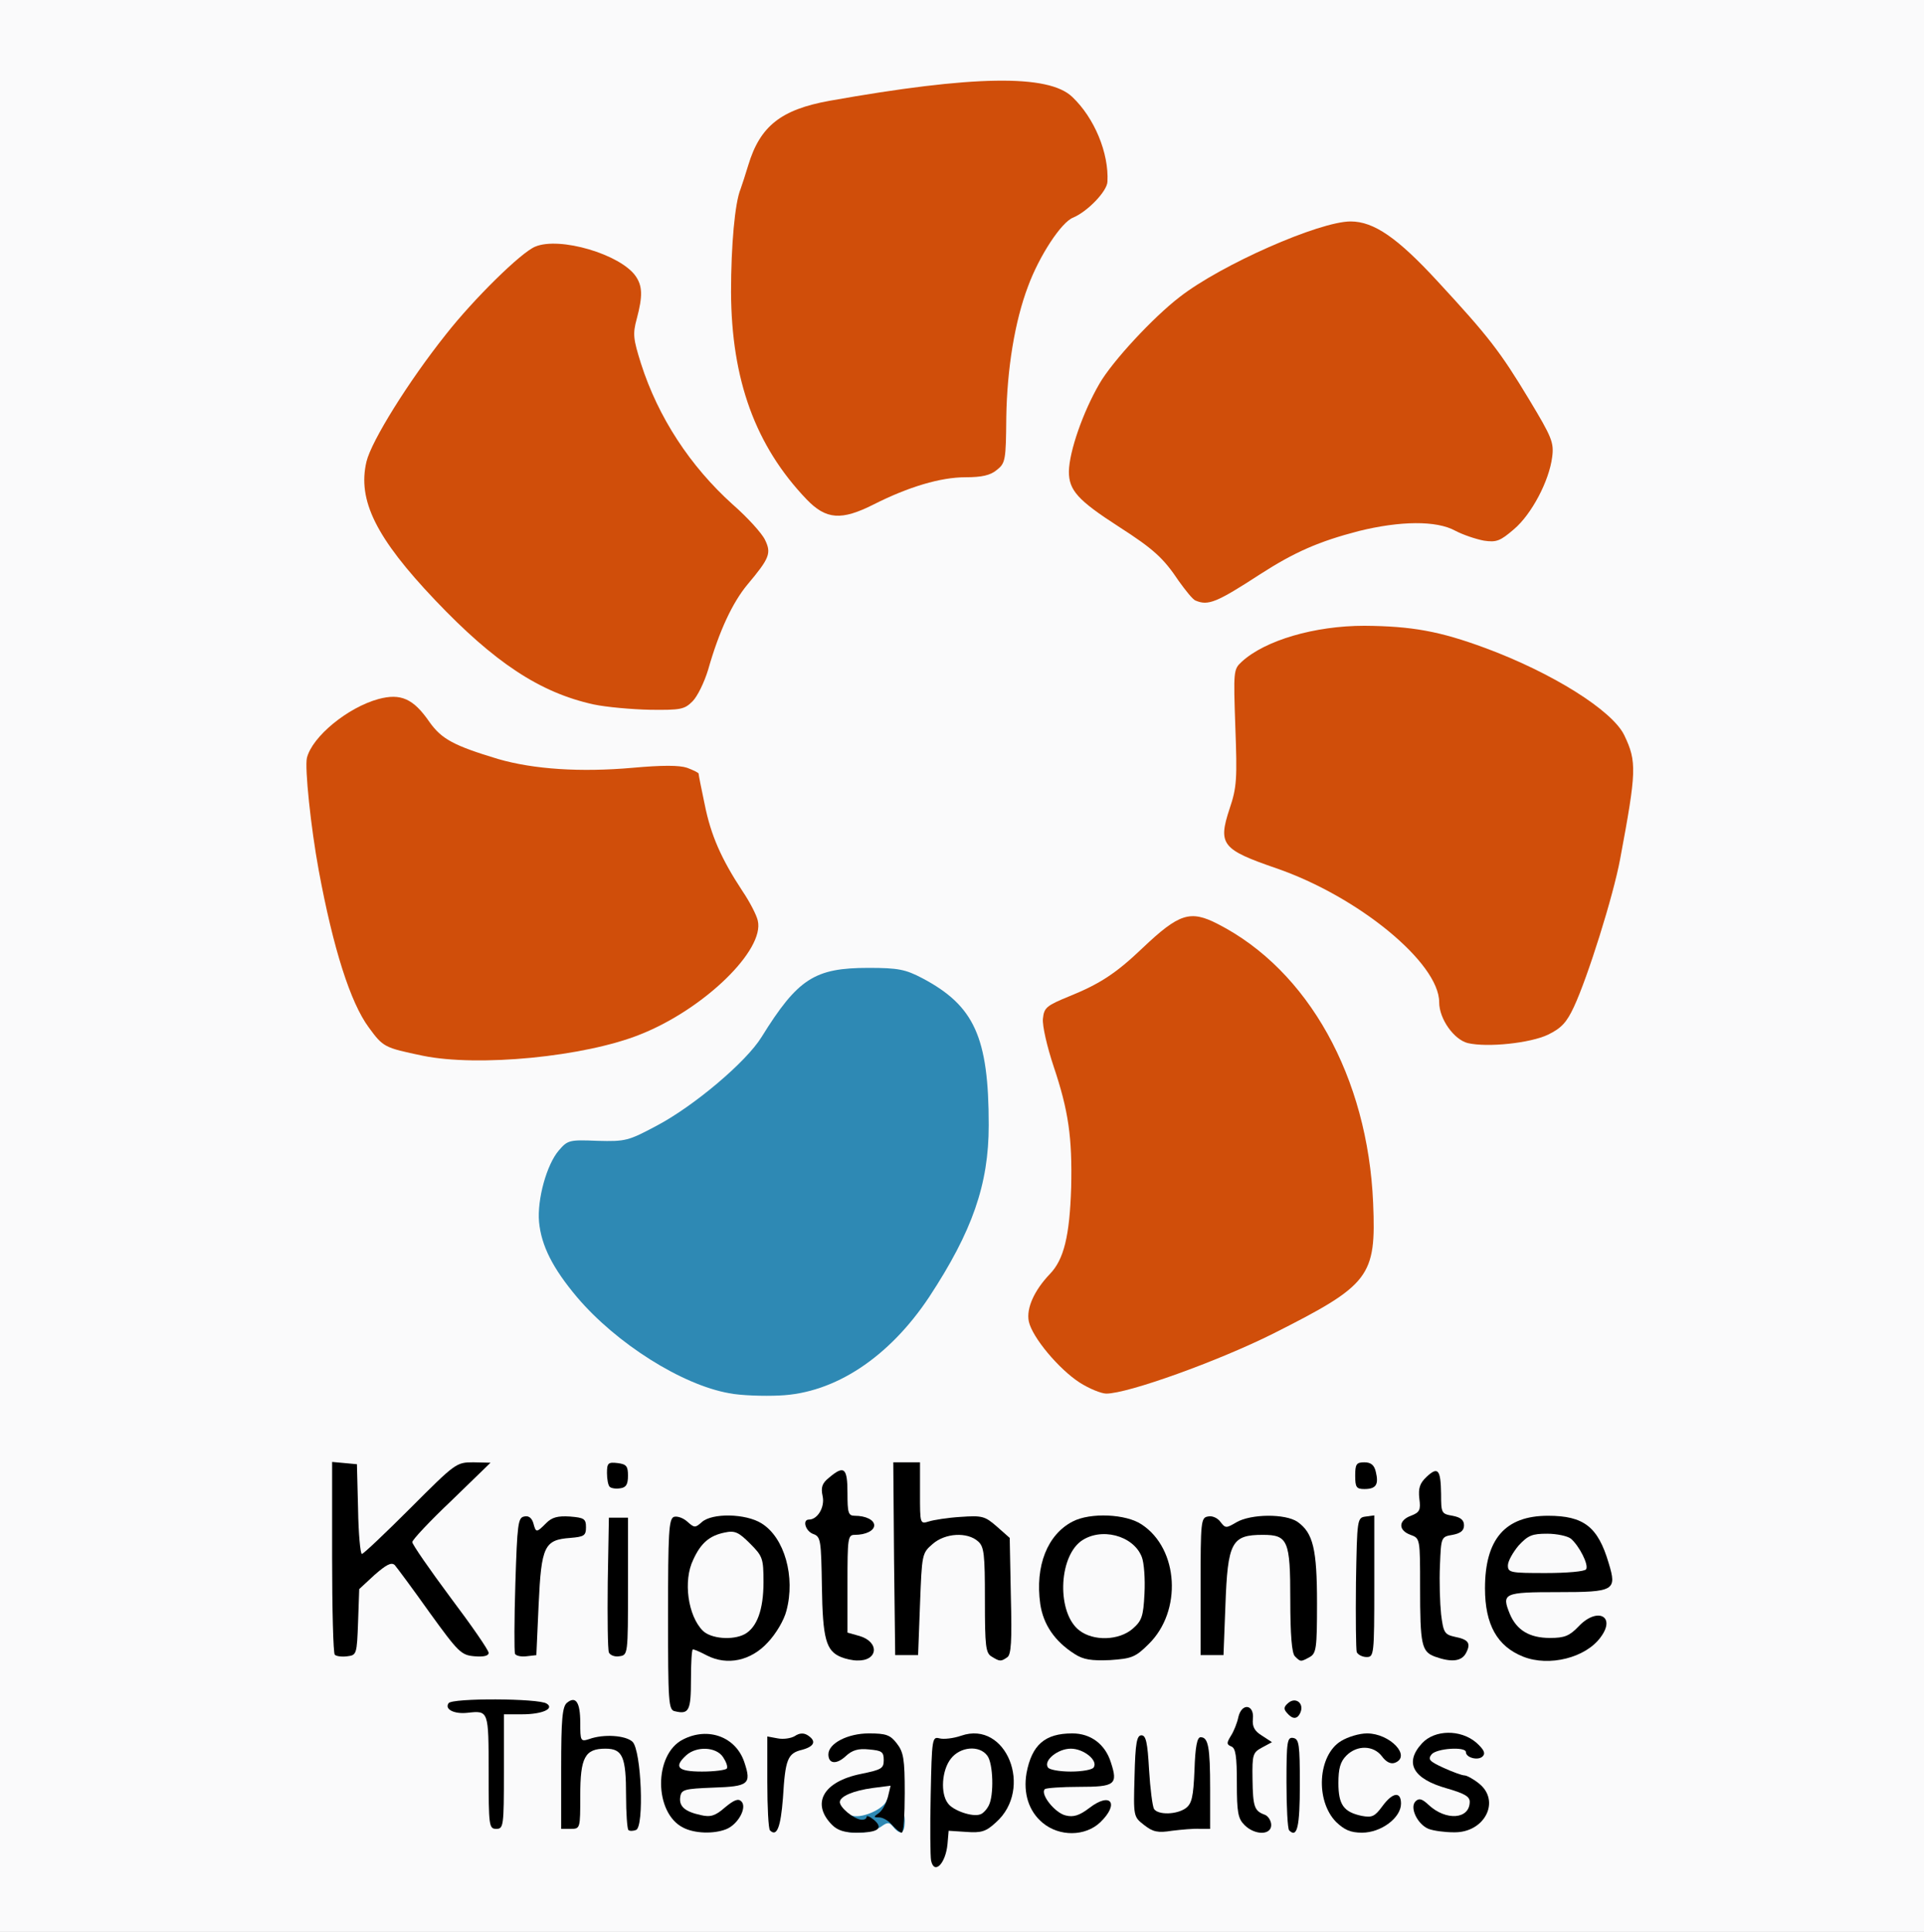 <?xml version="1.0" encoding="utf-8"?>
<!DOCTYPE svg PUBLIC "-//W3C//DTD SVG 1.0//EN" "http://www.w3.org/TR/2001/REC-SVG-20010904/DTD/svg10.dtd">
<svg version="1.0" xmlns="http://www.w3.org/2000/svg" width="252px" height="253px" viewBox="0 0 252 253" preserveAspectRatio="xMidYMid meet">
 <rect x="0" y="0" width="252" height="253" fill="#333333" stroke="none"/>
 <g fill="#fafafb">
  <path d="M0 126.50 l0 -126.50 126 0 126 0 0 126.50 0 126.50 -126 0 -126 0 0 -126.50z m46.35 79.40 c0.75 -0.85 0.75 -0.90 0 -0.90 -0.70 0 -0.85 -0.85 -1 -5.85 -0.05 -3.25 -0.15 -0.95 -0.15 5.10 0 6.05 0.10 9.10 0.15 6.75 0.15 -3 0.45 -4.50 1 -5.10z m73.30 -4.25 c0.25 -0.40 0.20 -0.65 -0.10 -0.65 -0.30 0 -0.60 -1.75 -0.70 -4.10 -0.05 -2.30 -0.15 0.90 -0.15 7.10 0 8.95 0.05 9.95 0.25 4.75 0.15 -3.55 0.50 -6.80 0.70 -7.10z m11.20 5 c-0.10 -1.60 -0.15 -0.30 -0.15 2.85 0 3.15 0.05 4.45 0.15 2.90 0.10 -1.60 0.10 -4.20 0 -5.75z m28.25 0.50 c0.10 -3.10 0 -5.65 -0.20 -5.65 -0.25 0 -0.35 3.10 -0.35 6.90 0.10 7.70 0.35 7.15 0.55 -1.25z m11.75 0 c-0.10 -1.60 -0.15 -0.40 -0.15 2.60 0 3.05 0.05 4.35 0.15 2.90 0.10 -1.45 0.10 -3.90 0 -5.50z m-61.50 -1.50 c-0.10 -1.05 -0.20 -0.20 -0.20 1.85 0 2.05 0.10 2.90 0.20 1.90 0.10 -1.05 0.10 -2.75 0 -3.75z m-1.10 -26.40 c4.60 -2.20 8.60 -5.85 11.95 -10.90 3.50 -5.30 4.90 -8.15 6.50 -13.25 2.65 -8.50 1.10 -19.15 -3.40 -22.95 -4.75 -4 -10.40 -5 -15.05 -2.65 -2.45 1.25 -3.90 2.85 -7 7.80 -2 3.25 -8.80 9 -13.70 11.60 -3.65 1.95 -4.15 2.10 -7.95 2.10 -3.75 0 -4.10 0.10 -5.05 1.35 -0.60 0.70 -1.40 2.50 -1.85 4 -0.70 2.40 -0.70 2.90 -0.05 4.90 2.20 6.35 10.15 13.95 18.60 17.80 6.35 2.85 11.35 2.95 17 0.20z m43.50 -0.50 c6.60 -2 19.65 -8.30 23.05 -11.05 1.15 -0.90 2.45 -2.50 2.95 -3.50 1.75 -3.75 0.20 -14.35 -3.40 -23.10 -3.50 -8.55 -9.10 -14.90 -16.30 -18.60 -2.25 -1.10 -2.55 -1 -6.90 3.15 -3.40 3.25 -5.60 4.70 -9.35 6.20 -1.65 0.70 -3.20 1.40 -3.40 1.60 -0.20 0.20 0.30 2.35 1.15 4.80 1.95 5.80 2.65 11.10 2.30 18.25 -0.30 6.95 -1 9.95 -2.80 11.85 -1.45 1.45 -2.55 3.25 -2.55 4.05 0 1.75 7.80 9.05 8.95 8.40 0.15 -0.10 3 -1 6.30 -2.05z m-77.55 -42.50 c8.25 -1.45 15.25 -5.10 20.40 -10.65 3.20 -3.45 3.35 -4.15 1.25 -7.30 -2.90 -4.35 -4.25 -7.40 -5.10 -11.55 -0.45 -2.20 -0.90 -4.10 -1.05 -4.25 -0.15 -0.15 -5.25 -0.25 -11.35 -0.30 l-11.10 -0.05 -5.25 -1.80 c-4.30 -1.45 -5.50 -2.10 -6.50 -3.45 -2.60 -3.45 -3.40 -4 -5.15 -3.60 -2.60 0.55 -6.85 3.80 -8.10 6.20 -1.20 2.40 1.25 17.25 4.50 27.25 1.35 4.15 4.15 8.50 5.75 9 5.80 1.85 13.35 2 21.70 0.50z m127.15 -2.35 c1.65 -0.75 2.35 -1.50 3.30 -3.55 1.35 -2.80 5 -14 5.55 -16.85 2.35 -11.95 2.40 -13.10 0.70 -16.40 -0.85 -1.65 -5.50 -4.95 -10.65 -7.60 -10.85 -5.55 -20.80 -7.30 -28.30 -5 -4.25 1.25 -6.95 2.55 -7.95 3.75 -0.55 0.70 -0.70 2.50 -0.55 8.45 0.10 5.85 -0.05 8.05 -0.65 9.80 -0.70 2.10 -0.70 2.30 0.10 3.15 0.50 0.45 3.05 1.60 5.70 2.50 10.80 3.75 21.40 12.45 21.40 17.60 0 2.20 1.95 4.90 3.75 5.30 2.10 0.50 5.15 0.05 7.60 -1.15z m-112.15 -43.55 c0.65 -0.65 1.55 -2.50 2.05 -4.15 1.50 -5.20 3.20 -8.85 5.30 -11.30 1.35 -1.60 1.90 -2.70 1.75 -3.30 -0.20 -0.50 -1.90 -2.30 -3.85 -4.05 -3.45 -3.10 -7.55 -8.35 -9.55 -12.30 -2.85 -5.50 -4.15 -12.25 -2.95 -15.40 0.65 -1.60 -0.30 -2.90 -3.20 -4.55 -3.20 -1.75 -6.35 -2.15 -8.10 -1.05 -3.80 2.50 -11 10.85 -16.60 19.15 -3.60 5.35 -4.55 7.40 -4.55 9.65 0 6 14.90 21.95 24.35 26 3.20 1.35 7.75 2.35 11.30 2.40 2.40 0.05 3.10 -0.15 4.05 -1.10z m73.55 -16.15 c2.45 -1.55 5.60 -3.35 6.95 -3.95 7.25 -3.20 18.55 -4.35 22.45 -2.25 1 0.55 2.20 1 2.60 1 2.05 0 6.75 -6.60 6.75 -9.60 0 -1.25 -4.20 -8.45 -7.40 -12.65 -4.55 -5.95 -12.20 -13.80 -14.70 -15.05 l-2.45 -1.25 -3.95 1.20 c-4.05 1.25 -13.90 6.30 -17 8.75 -7.65 6.05 -12.70 13.30 -14.20 20.35 -0.40 1.90 0.90 3.25 6.20 6.70 4.60 2.95 5.90 4.15 7.95 7.20 0.90 1.30 1.75 2.35 2 2.35 0.20 0 2.35 -1.25 4.80 -2.80z m-49.80 -9.65 c4.55 -2.30 8.75 -3.55 12 -3.55 2.15 0 3.25 -0.25 4.10 -0.95 1.10 -0.90 1.20 -1.30 1.10 -5.40 -0.15 -5.20 0.95 -12.45 2.65 -17.50 1.50 -4.60 4.50 -9.45 6.25 -10.15 1.90 -0.80 4.45 -3.45 4.45 -4.60 0 -1.55 -3 -6.80 -4.75 -8.35 -3.05 -2.65 -10.95 -2.50 -28.60 0.65 -6.35 1.15 -9.10 3.30 -10.65 8.45 -0.35 1.15 -0.80 2.55 -1 3.10 -0.70 1.70 -1.25 7.30 -1.20 12.25 0.10 7.85 2.55 15.95 6.50 21.35 1.80 2.45 5.30 6.15 5.80 6.15 0.25 0 1.75 -0.65 3.35 -1.45z"/>
 </g>
 <g fill="#d04e0a">
  <path d="M141.40 181.05 c-2.70 -1.75 -6.20 -5.90 -6.65 -8 -0.35 -1.70 0.70 -4.05 2.75 -6.20 1.85 -1.90 2.60 -5 2.80 -11.35 0.15 -6.55 -0.35 -10.05 -2.30 -15.85 -0.85 -2.55 -1.50 -5.35 -1.40 -6.25 0.15 -1.45 0.45 -1.70 3.50 -2.95 3.95 -1.60 6.10 -3 9.55 -6.30 4.80 -4.55 6.25 -5 9.85 -3.15 11.85 6.05 19.65 20.05 20.35 36.55 0.40 9.65 -0.40 10.70 -13.10 17.10 -7.20 3.60 -19 7.85 -21.85 7.85 -0.65 0 -2.25 -0.65 -3.50 -1.45z"/>
  <path d="M55.35 138.25 c-5 -1.05 -5.15 -1.10 -7.05 -3.70 -2.40 -3.25 -4.65 -10.30 -6.55 -20.55 -1.05 -5.70 -1.85 -13.45 -1.55 -14.75 0.70 -2.80 5.35 -6.60 9.35 -7.70 2.95 -0.80 4.60 -0.05 6.70 3 1.60 2.25 3.20 3.10 9 4.85 4.65 1.35 10.80 1.75 17.60 1.15 3.90 -0.35 6.10 -0.35 7.15 0 0.80 0.30 1.50 0.65 1.50 0.75 0 0.15 0.35 1.95 0.80 4.05 0.80 4 2.15 7.10 4.95 11.35 0.95 1.40 1.85 3.15 2 3.85 0.95 3.85 -7.05 11.60 -15.35 14.90 -7.30 2.95 -21.30 4.30 -28.55 2.80z"/>
  <path d="M192.25 136.60 c-1.80 -0.45 -3.75 -3.15 -3.75 -5.35 0 -5.15 -10.60 -13.85 -21.35 -17.55 -7.10 -2.45 -7.65 -3.10 -6.10 -7.80 0.95 -2.80 1 -3.95 0.75 -10.70 -0.25 -7.35 -0.25 -7.55 0.85 -8.55 3.05 -2.80 9.55 -4.70 16.05 -4.70 6.20 0.05 9.85 0.70 15.80 2.90 8.80 3.25 16.70 8.20 18.25 11.45 1.65 3.45 1.60 4.70 -0.55 16.20 -0.90 4.85 -4.25 15.50 -6.05 19.35 -0.95 2.05 -1.65 2.80 -3.40 3.65 -2.30 1.10 -7.90 1.70 -10.50 1.10z"/>
  <path d="M77.75 92.25 c-7.05 -1.55 -13 -5.50 -20.75 -13.65 -7.75 -8.15 -10.20 -13.10 -9 -18.15 0.65 -2.70 5.50 -10.50 10.40 -16.65 3.65 -4.65 9.85 -10.75 11.70 -11.50 3.20 -1.35 11.15 1 13.15 3.85 0.90 1.30 0.95 2.60 0.15 5.60 -0.55 2 -0.45 2.65 0.55 5.85 2.25 7.05 6.45 13.45 12 18.45 1.95 1.70 3.85 3.80 4.25 4.65 0.85 1.75 0.60 2.40 -2.30 5.85 -1.95 2.35 -3.70 6.05 -5.15 11.15 -0.50 1.65 -1.40 3.50 -2.05 4.15 -1.05 1.05 -1.55 1.15 -5.55 1.10 -2.40 -0.05 -5.75 -0.35 -7.40 -0.70z"/>
  <path d="M156.60 78.65 c-0.35 -0.10 -1.30 -1.30 -2.20 -2.55 -2 -3 -3.30 -4.20 -7.90 -7.15 -5.35 -3.45 -6.50 -4.75 -6.50 -7.20 0.05 -2.65 1.85 -7.80 4 -11.50 1.70 -2.95 7.05 -8.70 10.50 -11.35 5.45 -4.25 18.30 -9.90 22.40 -9.90 3.05 0 6.15 2.15 11.40 7.85 6.70 7.25 8.20 9.20 12 15.50 2.95 4.90 3.25 5.60 3 7.50 -0.40 3.15 -2.70 7.50 -5 9.45 -1.80 1.55 -2.30 1.75 -3.95 1.50 -1.05 -0.20 -2.70 -0.75 -3.75 -1.30 -2.45 -1.35 -7.20 -1.30 -12.65 0.05 -5.20 1.35 -8.40 2.75 -12.90 5.65 -5.70 3.70 -6.80 4.15 -8.45 3.45z"/>
  <path d="M105.65 65.40 c-6.70 -7 -9.85 -15.65 -9.90 -27.15 0 -6.10 0.50 -11.70 1.25 -13.50 0.20 -0.55 0.65 -1.95 1 -3.10 1.55 -5.15 4.30 -7.30 10.65 -8.45 18.80 -3.35 28.70 -3.50 31.80 -0.50 2.90 2.75 4.80 7.35 4.60 11.10 -0.05 1.25 -2.60 3.90 -4.50 4.70 -1.55 0.60 -4.45 5.05 -5.90 9 -1.75 4.60 -2.75 10.85 -2.85 17.15 -0.05 5.60 -0.10 6 -1.25 6.90 -0.85 0.70 -1.95 0.95 -4.10 0.95 -3.25 0 -7.45 1.25 -12 3.55 -4.25 2.15 -6.25 2 -8.80 -0.65z"/>
 </g>
 <g fill="#2e89b4">
  <path d="M110.50 238.75 c0 -1.10 0.15 -1.25 1.20 -0.95 1.35 0.30 4.05 -0.90 4.45 -2.05 0.45 -1.10 1.35 -0.95 1.35 0.25 0 0.55 0.25 1 0.50 1 0.30 0 0.50 0.70 0.50 1.50 0 1.65 -0.55 1.90 -1.50 0.75 -0.55 -0.65 -0.75 -0.65 -1.65 0 -0.60 0.40 -1.90 0.75 -2.95 0.75 -1.70 0 -1.90 -0.15 -1.90 -1.25z"/>
  <path d="M95.50 182.45 c-6.20 -1.10 -14.75 -6.50 -19.90 -12.55 -3.20 -3.80 -4.70 -6.75 -5 -9.90 -0.25 -2.95 1 -7.50 2.60 -9.35 1.15 -1.35 1.40 -1.40 5.05 -1.25 3.70 0.10 4.05 0 7.80 -2 4.90 -2.60 11.70 -8.35 13.70 -11.60 4.75 -7.65 6.95 -9.05 14 -9.05 3.90 0 4.85 0.20 7.05 1.35 6.80 3.60 8.70 7.70 8.70 19.25 0 7.75 -2.15 13.90 -7.80 22.50 -5.25 7.90 -12.35 12.60 -19.60 12.90 -2.10 0.10 -5.10 0 -6.60 -0.30z"/>
 </g>
 <g fill="#000000">
  <path d="M121.95 243.65 c-0.10 -0.50 -0.15 -4.35 -0.05 -8.60 0.15 -7.40 0.20 -7.65 1.15 -7.40 0.55 0.15 1.85 0 2.85 -0.35 5.90 -2.05 9.50 6.95 4.55 11.35 -1.30 1.20 -1.90 1.40 -3.90 1.25 l-2.30 -0.15 -0.15 1.75 c-0.25 2.60 -1.75 4.05 -2.15 2.15z m7.55 -7.20 c0.70 -1.30 0.60 -5.55 -0.20 -6.55 -1.05 -1.40 -3.55 -1.15 -4.75 0.40 -1.20 1.50 -1.40 4.55 -0.40 5.85 0.65 0.95 3.25 1.85 4.25 1.45 0.35 -0.10 0.85 -0.65 1.10 -1.15z"/>
  <path d="M82.30 239.65 c-0.15 -0.20 -0.30 -2.20 -0.30 -4.50 0 -5.10 -0.45 -6.15 -2.70 -6.15 -2.70 0 -3.30 1.15 -3.30 6.15 0 4.30 0 4.35 -1.25 4.35 l-1.25 0 0 -7.95 c0 -6.35 0.15 -8.05 0.75 -8.55 1.15 -0.95 1.75 -0.10 1.75 2.60 0 2.40 0.05 2.50 1.15 2.15 1.90 -0.70 4.80 -0.50 5.70 0.35 1.15 1.15 1.55 11.15 0.45 11.55 -0.40 0.15 -0.85 0.15 -1 0z"/>
  <path d="M89.50 239.35 c-3.85 -1.90 -3.90 -9.60 -0.05 -11.55 3.30 -1.70 6.95 -0.35 8.05 3 0.95 2.85 0.55 3.15 -4.10 3.30 -3.75 0.15 -4.15 0.25 -4.30 1.20 -0.20 1.25 0.60 1.95 2.70 2.40 1.25 0.30 1.90 0.10 3.15 -1 1.20 -1 1.75 -1.20 2.15 -0.80 0.80 0.80 -0.45 3.05 -2 3.65 -1.65 0.65 -4.15 0.55 -5.60 -0.20z m5.70 -7.75 c0.15 -0.25 -0.10 -0.90 -0.50 -1.50 -0.90 -1.35 -3.45 -1.45 -4.80 -0.25 -1.70 1.55 -1.15 2.15 2.05 2.15 1.65 0 3.10 -0.20 3.25 -0.40z"/>
  <path d="M100.85 239.70 c-0.20 -0.20 -0.35 -3.05 -0.35 -6.35 l0 -5.95 1.35 0.25 c0.75 0.15 1.75 0 2.25 -0.30 0.60 -0.40 1.15 -0.45 1.70 -0.10 1.15 0.75 0.90 1.45 -0.75 1.90 -1.90 0.45 -2.20 1.25 -2.50 6.30 -0.30 3.85 -0.80 5.15 -1.70 4.25z"/>
  <path d="M109 239 c-2.80 -2.80 -1.20 -5.70 3.80 -6.70 2.65 -0.55 2.95 -0.70 2.95 -1.80 0 -1.10 -0.25 -1.25 -1.95 -1.40 -1.40 -0.15 -2.20 0.10 -3.05 0.90 -1.20 1.10 -2.25 1 -2.25 -0.25 0 -1.45 2.55 -2.75 5.30 -2.75 2.25 0 2.80 0.20 3.65 1.30 0.90 1.15 1.05 2.05 1.05 6.50 0 2.85 -0.15 5.20 -0.40 5.20 -0.20 0 -0.75 -0.45 -1.25 -1 -0.45 -0.55 -1.20 -1 -1.70 -1 -0.75 0 -0.80 -0.05 0 -0.60 0.45 -0.35 0.95 -1.30 1.15 -2.10 l0.35 -1.45 -2.35 0.30 c-2.55 0.35 -4.30 1.10 -4.30 1.85 0 0.70 1.75 2.15 2.75 2.30 0.40 0.05 0.75 -0.10 0.75 -0.35 0 -0.25 0.45 -0.05 1 0.40 1.25 1.10 0.50 1.65 -2.35 1.65 -1.50 0 -2.45 -0.30 -3.15 -1z"/>
  <path d="M136.55 238.70 c-1.80 -1.50 -2.55 -3.85 -2.10 -6.50 0.70 -3.70 2.40 -5.20 6 -5.20 2.40 0 4.30 1.40 5.05 3.80 0.95 2.90 0.55 3.20 -4.15 3.20 -2.30 0 -4.35 0.15 -4.50 0.30 -0.65 0.65 1.35 3.15 2.75 3.45 1 0.25 1.80 0 3.10 -1 2.80 -2.15 3.95 -0.55 1.40 1.90 -1.95 1.85 -5.35 1.90 -7.55 0.05z m6.70 -7.25 c0.60 -0.90 -1.30 -2.45 -3 -2.45 -1.70 0 -3.60 1.55 -3 2.45 0.15 0.30 1.50 0.55 3 0.55 1.50 0 2.85 -0.25 3 -0.55z"/>
  <path d="M149.85 239 c-1.40 -1.10 -1.40 -1.10 -1.25 -6.40 0.10 -4.35 0.30 -5.35 0.90 -5.35 0.60 0 0.80 0.95 1 4.50 0.15 2.50 0.45 4.80 0.65 5.15 0.55 0.80 2.95 0.75 4.15 -0.10 0.80 -0.60 1 -1.45 1.15 -5 0.10 -3.10 0.35 -4.30 0.80 -4.30 1 0 1.25 1.25 1.25 6.80 l0 5.20 -1.35 0 c-0.80 -0.05 -2.40 0.10 -3.65 0.25 -1.85 0.30 -2.50 0.15 -3.65 -0.75z"/>
  <path d="M163 239 c-0.85 -0.85 -1 -1.65 -1 -5.50 0 -3.50 -0.15 -4.60 -0.75 -4.80 -0.60 -0.25 -0.60 -0.45 -0.05 -1.35 0.40 -0.60 0.85 -1.75 1 -2.50 0.45 -1.90 2.10 -1.65 1.90 0.25 -0.10 1 0.20 1.60 1.20 2.20 l1.30 0.85 -1.30 0.70 c-1.20 0.65 -1.30 0.90 -1.25 4.10 0.05 3.70 0.25 4.20 1.60 4.70 0.45 0.15 0.85 0.80 0.85 1.35 0 1.35 -2.15 1.35 -3.50 0z"/>
  <path d="M168.85 239.70 c-0.20 -0.20 -0.35 -3.05 -0.35 -6.30 0 -5.40 0.10 -5.95 0.90 -5.80 0.75 0.15 0.85 0.85 0.85 6.10 0 5.55 -0.35 7.05 -1.40 6z"/>
  <path d="M175 238.60 c-2.75 -2.80 -2.40 -8.75 0.65 -10.60 0.90 -0.55 2.40 -1 3.40 -1 3 0 5.85 3 3.65 3.85 -0.55 0.20 -1.15 -0.10 -1.70 -0.85 -1.10 -1.45 -3.25 -1.50 -4.65 -0.10 -0.80 0.80 -1.05 1.70 -1.05 3.60 0 2.85 0.70 3.80 3.05 4.30 1.35 0.25 1.70 0.10 2.70 -1.25 1.35 -1.85 2.45 -2 2.45 -0.35 0 1.85 -2.60 3.80 -5.10 3.80 -1.50 0 -2.30 -0.35 -3.40 -1.40z"/>
  <path d="M187.10 239.50 c-1.45 -0.60 -2.50 -2.80 -1.70 -3.60 0.45 -0.45 0.85 -0.35 1.70 0.45 2.30 2.15 5.40 1.90 5.40 -0.40 0 -0.70 -0.75 -1.10 -3 -1.75 -4.45 -1.25 -5.60 -3.35 -3.25 -5.90 1.65 -1.80 5.05 -1.85 7.10 -0.10 1 0.90 1.25 1.40 0.85 1.80 -0.55 0.60 -2.20 0.20 -2.20 -0.55 0 -0.75 -3.85 -0.50 -4.50 0.30 -0.50 0.65 -0.30 0.90 1.55 1.75 1.20 0.55 2.45 1 2.75 1 0.30 0 1.15 0.45 1.90 1.05 2.90 2.30 0.75 6.50 -3.30 6.40 -1.20 0 -2.65 -0.20 -3.30 -0.45z"/>
  <path d="M64 232.05 c0 -8.05 0 -8.05 -2.75 -7.75 -1.75 0.20 -3.05 -0.45 -2.50 -1.25 0.40 -0.70 11.85 -0.65 12.85 0.05 1.05 0.65 -0.55 1.40 -3.20 1.40 l-2.40 0 0 7.50 c0 7.15 -0.05 7.50 -1 7.50 -0.95 0 -1 -0.35 -1 -7.45z"/>
  <path d="M168.55 224.30 c-0.45 -0.50 -0.40 -0.80 0.20 -1.30 0.95 -0.80 2.05 0.05 1.60 1.20 -0.40 1 -1.05 1 -1.80 0.10z"/>
  <path d="M88.40 224.10 c-0.85 -0.15 -0.90 -1.15 -0.90 -12.65 0 -10.75 0.10 -12.50 0.75 -12.80 0.45 -0.15 1.25 0.15 1.75 0.60 0.95 0.85 1.05 0.85 1.90 0.10 1.35 -1.25 5.80 -1.15 7.85 0.15 3 1.85 4.45 7 3.25 11.45 -0.30 1.20 -1.35 3 -2.45 4.15 -2.20 2.40 -5.30 3.05 -7.95 1.70 -0.85 -0.45 -1.65 -0.80 -1.85 -0.80 -0.15 0 -0.25 1.80 -0.25 3.95 0 4.05 -0.25 4.60 -2.10 4.15z m9.15 -10.10 c1.60 -0.90 2.45 -3.20 2.45 -6.80 0 -3.10 -0.10 -3.40 -1.75 -5.05 -1.50 -1.50 -2 -1.75 -3.35 -1.45 -1.95 0.40 -3.10 1.35 -4.10 3.55 -1.35 2.75 -0.70 7.35 1.25 9.30 1.05 1.05 3.90 1.30 5.50 0.45z"/>
  <path d="M110.15 217 c-1.95 -0.80 -2.40 -2.35 -2.50 -9.25 -0.10 -6 -0.15 -6.50 -1.10 -6.85 -1.05 -0.35 -1.50 -1.90 -0.60 -1.90 1.15 0 2.10 -1.65 1.80 -3.05 -0.25 -1.15 -0.10 -1.70 0.85 -2.45 1.95 -1.65 2.40 -1.30 2.40 2 0 2.60 0.10 3 0.95 3 1.45 0 2.55 0.55 2.55 1.25 0 0.70 -1.10 1.25 -2.55 1.25 -0.90 0 -0.95 0.40 -0.95 6.40 l0 6.40 1.60 0.45 c2.65 0.80 2.40 3.30 -0.35 3.20 -0.55 0 -1.50 -0.20 -2.10 -0.45z"/>
  <path d="M129.90 216.95 c-0.80 -0.45 -0.90 -1.35 -0.90 -7.40 0 -6.05 -0.10 -7 -0.90 -7.70 -1.40 -1.25 -4.30 -1.10 -5.95 0.35 -1.40 1.20 -1.40 1.35 -1.65 7.90 l-0.25 6.65 -1.50 0 -1.50 0 -0.15 -12.60 -0.10 -12.65 1.75 0 1.75 0 0 4.05 c0 4 0 4.05 1.15 3.70 0.60 -0.20 2.50 -0.50 4.15 -0.60 2.85 -0.20 3.20 -0.10 4.75 1.25 l1.70 1.50 0.15 7.65 c0.15 5.90 0.05 7.70 -0.50 8 -0.80 0.55 -0.95 0.55 -2 -0.10z"/>
  <path d="M140.75 216.60 c-2.60 -1.65 -4.10 -3.85 -4.50 -6.55 -0.70 -5 0.95 -9.10 4.25 -10.80 2.30 -1.20 7 -1 9.05 0.40 4.85 3.20 5.30 11.35 0.90 15.65 -1.75 1.75 -2.25 1.90 -5.05 2.10 -2.45 0.10 -3.50 -0.05 -4.65 -0.80z m7.60 -3.30 c1.20 -1.05 1.40 -1.60 1.55 -4.60 0.10 -1.90 -0.05 -4.05 -0.35 -4.80 -1.10 -2.85 -5.40 -3.95 -8 -2.05 -2.95 2.25 -3.10 9.40 -0.20 11.65 1.85 1.45 5.20 1.35 7 -0.20z"/>
  <path d="M169.60 216.90 c-0.40 -0.40 -0.60 -2.80 -0.60 -7.40 0 -7.75 -0.30 -8.50 -3.60 -8.50 -4.10 0 -4.60 0.95 -4.90 9.25 l-0.25 6.50 -1.50 0 -1.50 0 0 -9 c0 -8.50 0.05 -9 0.95 -9.15 0.55 -0.15 1.30 0.20 1.65 0.70 0.65 0.85 0.75 0.85 2.10 0.05 1.90 -1.10 6.40 -1.15 8 -0.05 2.05 1.45 2.55 3.60 2.55 10.65 0 5.95 -0.10 6.55 -0.95 7.05 -1.20 0.65 -1.20 0.65 -1.95 -0.10z"/>
  <path d="M187.95 216.95 c-1.75 -0.65 -1.95 -1.50 -1.95 -9.10 0 -6.35 0 -6.40 -1.25 -6.85 -1.65 -0.60 -1.60 -1.90 0.05 -2.50 1.15 -0.45 1.30 -0.75 1.10 -2.25 -0.15 -1.35 0.05 -2 0.95 -2.85 1.50 -1.40 1.85 -0.95 1.90 2.25 0 2.50 0.05 2.60 1.50 2.85 1.05 0.20 1.50 0.55 1.50 1.25 0 0.70 -0.45 1.05 -1.50 1.25 -1.50 0.25 -1.50 0.30 -1.65 4 -0.10 2.05 0 4.95 0.15 6.40 0.30 2.40 0.45 2.65 1.80 2.95 1.80 0.35 2.15 0.85 1.45 2.15 -0.60 1.10 -1.95 1.20 -4.05 0.45z"/>
  <path d="M199.50 216.95 c-3.40 -1.35 -5 -4.20 -5 -8.95 0 -6.45 2.65 -9.50 8.25 -9.50 4.70 0 6.55 1.45 7.95 6.20 1.10 3.60 0.75 3.80 -6.65 3.80 -7.10 0 -7.40 0.15 -6.30 2.85 0.90 2.15 2.60 3.15 5.25 3.15 1.90 0 2.55 -0.25 3.75 -1.50 2.45 -2.60 4.95 -1.35 2.90 1.40 -1.95 2.70 -6.75 3.90 -10.15 2.55z m8.25 -11.45 c0.35 -0.60 -0.90 -3.05 -2 -4 -0.45 -0.35 -1.85 -0.65 -3.10 -0.65 -1.95 0 -2.50 0.20 -3.75 1.55 -0.75 0.90 -1.40 2.05 -1.40 2.60 0 0.95 0.35 1 4.95 1 2.75 0 5.15 -0.20 5.30 -0.50z"/>
  <path d="M43.85 216.70 c-0.20 -0.20 -0.35 -5.95 -0.35 -12.80 l0 -12.45 1.65 0.15 1.60 0.15 0.15 5.90 c0.05 3.20 0.30 5.85 0.50 5.85 0.20 0 3.05 -2.70 6.35 -6 5.90 -5.90 6 -6 8.25 -6 l2.25 0.05 -5.10 4.95 c-2.85 2.70 -5.15 5.15 -5.15 5.45 0 0.30 2.25 3.55 5 7.25 2.75 3.65 5 6.90 5 7.25 0 0.40 -0.65 0.55 -1.85 0.45 -1.75 -0.15 -2.10 -0.50 -5.90 -5.75 -2.20 -3.10 -4.25 -5.85 -4.55 -6.20 -0.45 -0.40 -1.10 -0.05 -2.65 1.30 l-2 1.85 -0.15 4.30 c-0.15 4.25 -0.20 4.35 -1.40 4.50 -0.70 0.10 -1.45 0 -1.65 -0.20z"/>
  <path d="M67.45 216.55 c-0.10 -0.30 -0.10 -4.40 0.05 -9.15 0.25 -7.85 0.35 -8.65 1.15 -8.80 0.60 -0.15 1 0.20 1.20 0.85 0.35 1.30 0.40 1.30 1.70 0 0.75 -0.75 1.50 -0.95 3.10 -0.85 1.85 0.15 2.10 0.30 2.10 1.40 0 1.10 -0.25 1.25 -2.05 1.40 -3.40 0.25 -3.80 1.05 -4.15 8.70 l-0.30 6.65 -1.30 0.15 c-0.75 0.10 -1.45 -0.10 -1.50 -0.35z"/>
  <path d="M79.75 216.40 c-0.15 -0.40 -0.20 -4.50 -0.15 -9.15 l0.15 -8.50 1.25 0 1.25 0 0 9 c0 8.95 0 9 -1.15 9.15 -0.60 0.10 -1.20 -0.15 -1.35 -0.50z"/>
  <path d="M177.70 216.35 c-0.10 -0.35 -0.15 -4.45 -0.10 -9.10 0.15 -8.40 0.15 -8.50 1.30 -8.65 l1.10 -0.15 0 9.25 c0 9 -0.05 9.30 -1 9.30 -0.55 0 -1.15 -0.30 -1.30 -0.65z"/>
  <path d="M79.85 194.70 c-0.20 -0.20 -0.35 -1 -0.35 -1.80 0 -1.30 0.15 -1.45 1.40 -1.30 1.15 0.15 1.35 0.40 1.35 1.65 0 1.15 -0.25 1.55 -1 1.65 -0.60 0.10 -1.20 0 -1.40 -0.20z"/>
  <path d="M177.50 193.25 c0 -1.50 0.15 -1.75 1.20 -1.75 0.85 0 1.30 0.35 1.50 1.25 0.40 1.65 0.05 2.25 -1.50 2.25 -1.05 0 -1.20 -0.25 -1.20 -1.75z"/>
 </g>
</svg>